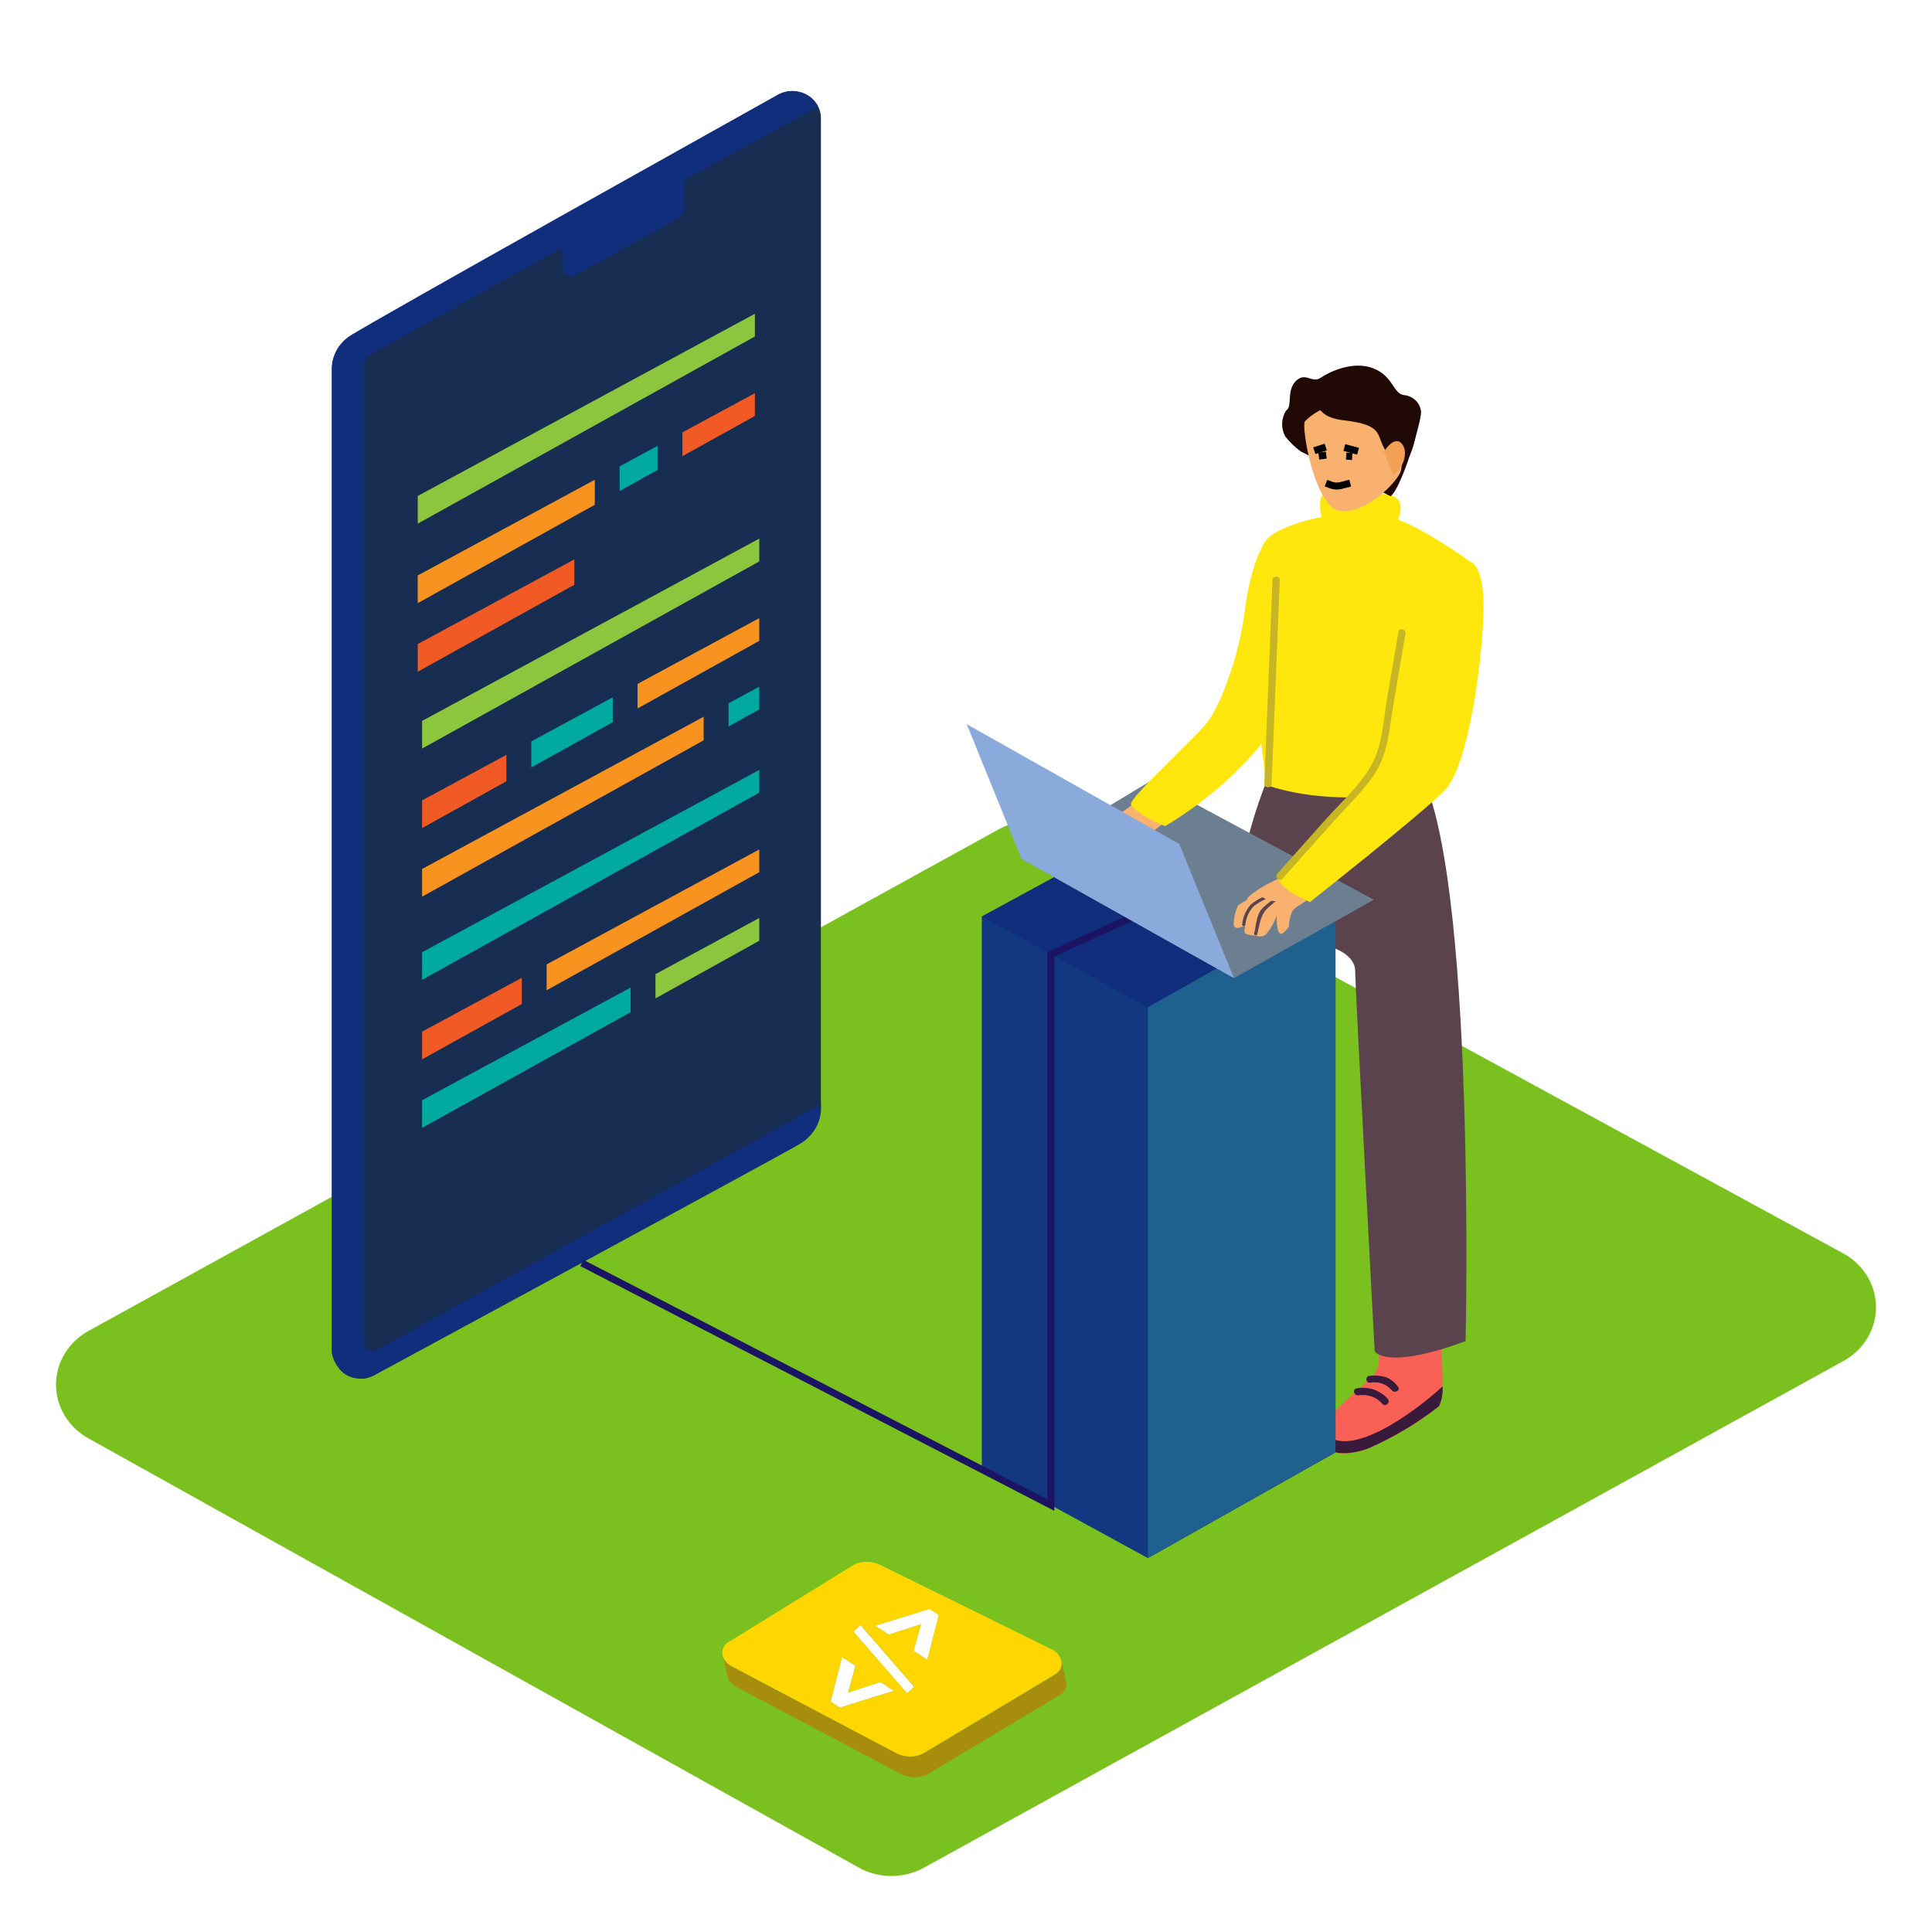 <svg width="276" height="276" viewBox="0 0 276 276" fill="none" xmlns="http://www.w3.org/2000/svg">
<g filter="url(#filter0_d)">
<path d="M12.64 192.485L122.666 253.789C124.087 254.582 125.704 255 127.35 255C128.997 255 130.614 254.582 132.035 253.789L263.339 181.436C264.756 180.659 265.932 179.54 266.751 178.19C267.569 176.841 268 175.31 268 173.75C268 172.191 267.569 170.66 266.751 169.31C265.932 167.961 264.756 166.841 263.339 166.065L151.949 105.456C150.543 104.685 148.949 104.28 147.327 104.28C145.706 104.28 144.112 104.685 142.705 105.456L12.682 177.114C11.263 177.887 10.083 179.003 9.261 180.35C8.439 181.698 8.004 183.228 8 184.788C7.996 186.347 8.423 187.879 9.237 189.231C10.052 190.582 11.226 191.705 12.64 192.485Z" fill="#7AC11F"/>
<path d="M111.142 0.542C96.725 8.7 61.049 28.85 50.378 34.772C49.468 35.276 48.715 36.002 48.194 36.874C47.672 37.747 47.403 38.736 47.411 39.74V179.548C47.193 182.399 50.534 185.042 53.324 183.522L113.318 150.923C115.733 149.601 117.274 147.743 117.274 145.09V3.871C117.273 3.187 117.083 2.516 116.723 1.925C116.362 1.334 115.844 0.845 115.221 0.507C114.598 0.169 113.893 -0.006 113.177 0C112.461 0.006 111.758 0.194 111.142 0.542Z" fill="#172D51"/>
<path d="M116.867 2.243L97.817 12.715V16.61C97.817 16.938 97.727 17.261 97.555 17.545C97.383 17.829 97.136 18.065 96.838 18.23L82.264 26.288C82.068 26.395 81.846 26.453 81.62 26.453C81.393 26.453 81.171 26.396 80.975 26.289C80.779 26.181 80.616 26.026 80.502 25.839C80.388 25.652 80.328 25.44 80.328 25.224V22.373L52.834 37.714C52.574 37.861 52.358 38.07 52.208 38.321C52.059 38.572 51.98 38.856 51.98 39.145V178.883C51.978 179.083 52.032 179.28 52.135 179.454C52.238 179.628 52.388 179.773 52.568 179.874C52.749 179.975 52.954 180.028 53.164 180.028C53.373 180.029 53.579 179.977 53.761 179.877L117.263 144.743C117.364 145.822 117.158 146.906 116.667 147.882C116.176 148.858 115.418 149.689 114.473 150.288C111.183 152.275 53.323 183.533 53.323 183.533C53.323 183.533 48.753 185.52 47.41 180.294V39.731C47.407 38.813 47.634 37.907 48.072 37.089C48.51 36.271 49.147 35.566 49.93 35.031C52.584 33.193 111.183 0.504 111.183 0.504C111.675 0.254 112.213 0.102 112.767 0.054C113.322 0.007 113.88 0.066 114.41 0.228C114.94 0.39 115.43 0.652 115.853 0.998C116.275 1.344 116.62 1.767 116.867 2.243Z" fill="#112E7C"/>
<path d="M180.868 172.751C180.983 173.309 180.968 173.886 180.824 174.438C180.68 174.991 180.411 175.507 180.035 175.95C178.765 177.252 173.935 181.335 173.477 182.219C173.019 183.104 172.374 185.518 173.477 186.352C174.58 187.187 176.725 187.286 179.348 186.352C182.982 184.763 186.387 182.733 189.477 180.312C190.643 179.1 189.477 166.65 189.477 166.65C189.477 166.65 182.7 165.07 180.421 166.65L180.868 172.751Z" fill="#F96156"/>
<path d="M172.956 183.918C172.828 184.329 172.809 184.765 172.902 185.185C172.994 185.605 173.195 185.996 173.487 186.323C174.591 187.157 176.735 187.257 179.359 186.323C182.993 184.733 186.397 182.702 189.488 180.281C189.89 179.397 190.061 178.432 189.988 177.47C185.594 181.474 176.308 188.151 172.956 183.918Z" fill="#391A3A"/>
<path d="M183.649 177.49C183.246 176.912 182.684 176.451 182.025 176.158C181.253 175.908 180.431 175.826 179.62 175.92C178.954 175.92 178.954 176.914 179.62 176.914C180.194 176.795 180.791 176.832 181.344 177.022C181.896 177.211 182.381 177.546 182.743 177.987C183.181 178.494 184.055 177.997 183.649 177.49Z" fill="#391A3A"/>
<path d="M182.139 179.21C181.604 178.606 180.91 178.15 180.129 177.888C179.347 177.626 178.506 177.568 177.694 177.72C177.038 177.849 177.319 178.803 177.975 178.714C178.61 178.61 179.263 178.671 179.864 178.889C180.467 179.108 180.997 179.475 181.4 179.955C181.889 180.383 182.628 179.677 182.139 179.21Z" fill="#391A3A"/>
<path d="M196.941 180.373C197.055 180.932 197.04 181.508 196.896 182.061C196.753 182.614 196.484 183.13 196.108 183.572C194.837 184.874 190.008 188.958 189.549 189.842C189.091 190.726 188.446 193.141 189.549 193.975C190.653 194.81 192.797 194.909 195.421 193.975C199.055 192.386 202.46 190.355 205.55 187.934C206.716 186.722 205.55 174.272 205.55 174.272C205.55 174.272 198.773 172.693 196.493 174.272L196.941 180.373Z" fill="#F96156"/>
<path d="M189.032 191.529C188.903 191.94 188.884 192.376 188.977 192.796C189.07 193.216 189.271 193.607 189.562 193.934C190.666 194.769 192.81 194.867 195.434 193.934C199.068 192.344 202.472 190.314 205.563 187.893C205.976 187.003 206.154 186.032 206.084 185.061C201.67 189.085 192.384 195.772 189.032 191.529Z" fill="#391A3A"/>
<path d="M199.723 185.114C199.32 184.536 198.758 184.075 198.099 183.782C197.326 183.532 196.504 183.45 195.694 183.544C195.028 183.544 195.028 184.538 195.694 184.538C196.267 184.418 196.865 184.455 197.417 184.645C197.97 184.835 198.455 185.169 198.817 185.611C199.223 186.117 200.129 185.62 199.723 185.114Z" fill="#391A3A"/>
<path d="M198.243 186.83C197.708 186.226 197.014 185.77 196.233 185.508C195.452 185.246 194.611 185.188 193.798 185.34C193.142 185.468 193.423 186.423 194.079 186.333C194.715 186.23 195.367 186.291 195.969 186.509C196.571 186.727 197.101 187.095 197.504 187.575C197.962 188.042 198.701 187.297 198.243 186.83Z" fill="#391A3A"/>
<path d="M182.232 95.58C178.61 103.489 176.614 111.989 176.35 120.618C176.122 134.31 177.818 171.102 177.818 171.102C177.818 171.102 181.795 174.749 190.529 173.467V122.417C190.529 122.417 193.59 123.46 193.59 125.656C193.59 127.852 196.38 180.045 196.38 180.045C196.38 180.045 197.941 182.817 209.372 178.584C209.372 178.584 210.933 110.215 202.543 96.792" fill="#5B434D"/>
<path d="M140.26 117.935V196.627L163.985 209.583L190.78 194.48V115.779" fill="#112E7C"/>
<path d="M140.26 117.936L167.795 102.973L190.78 115.78L163.985 130.893L140.26 117.936Z" fill="#112E7C"/>
<path d="M163.983 130.891V209.583L190.779 194.48V115.779L163.983 130.891Z" fill="#112E7C"/>
<path opacity="0.1" d="M140.26 117.935V196.627L163.985 209.583L190.78 194.48V115.779" fill="#2E90A0"/>
<path d="M140.26 117.936L167.795 102.973L190.78 115.78L163.985 130.893L140.26 117.936Z" fill="#112E7C"/>
<path opacity="0.47" d="M163.983 130.891V209.583L190.779 194.48V115.779L163.983 130.891Z" fill="#2E90A0"/>
<path d="M163.527 117.229L150.118 123.32V202.013L83.129 167.426" stroke="#1B1464" stroke-miterlimit="10"/>
<path d="M176.279 126.729L196.267 115.532L164.505 98.482L145.923 109.689L176.279 126.729Z" fill="#6C7F91"/>
<path d="M181.035 99.197C186.501 101.006 192.081 101.105 197.796 100.787C200.065 98.509 201.97 95.925 203.449 93.116C208.331 83.479 210.09 67.283 210.09 67.283C210.09 67.283 202.803 61.908 197.973 60.616C193.142 59.324 182.472 61.61 180.723 64.402C178.974 67.194 178.329 79.753 180.723 97.607C180.796 97.926 180.984 98.889 181.035 99.197Z" fill="#FFE70D"/>
<path d="M190.248 62.305C188.541 62.653 188.218 58.142 188.947 57.724C189.676 57.307 197.671 57.258 198.899 57.784C201.595 58.927 198.899 62.752 198.899 62.752" fill="#FFE70D"/>
<path d="M200.523 43.437C198.982 43.179 199.035 40.724 196.172 39.612C193.309 38.499 189.926 40.098 188.676 40.963C187.427 41.827 186.512 40.069 185.137 41.42C183.763 42.771 184.637 44.838 183.836 45.573L183.722 45.653C183.375 46.209 183.182 46.84 183.162 47.486C183.142 48.133 183.295 48.774 183.607 49.349C184.235 50.152 184.974 50.87 185.804 51.485L198.65 57.884C200.201 56.841 203.167 46.954 203.001 45.772C202.942 45.167 202.661 44.601 202.208 44.174C201.754 43.747 201.158 43.486 200.523 43.437Z" fill="#200904"/>
<path d="M186.427 47.182C185.844 47.778 187.77 59.602 191.528 60.02C195.286 60.437 199.731 55.687 200.127 54.276C200.523 52.866 200.293 45.334 198.763 44.579C197.233 43.824 189.956 43.555 186.427 47.182Z" fill="#F9B16F"/>
<path d="M188.187 43.773C188.187 43.773 187.448 46.525 191.945 47.042C196.442 47.559 196.755 48.522 197.286 50.023C198.327 52.855 201.45 56.143 202.491 47.648C202.543 47.24 199.305 41.418 195.807 40.961C192.309 40.504 188.187 43.773 188.187 43.773Z" fill="#200904"/>
<path d="M197.69 51.535C197.69 51.535 199.106 49.209 200.199 50.312C201.292 51.415 200.501 54.008 199.023 54.823" fill="#F1A056"/>
<path d="M163.588 100.607C163.588 100.607 159.924 103.369 158.956 103.926C157.988 104.482 163.12 106.072 163.204 106.618C163.287 107.165 168.221 102.912 168.221 102.912L163.588 100.607Z" fill="#F9B16F"/>
<path d="M176.28 126.729L168.462 107.563L138.105 90.453L145.923 109.689L176.28 126.729Z" fill="#8BAADC"/>
<path d="M180.724 64.4C180.724 64.4 178.746 67.102 177.83 74.226C176.914 81.35 174.28 87.55 172.76 89.796C171.24 92.041 161.153 101.043 161.569 101.937C161.986 102.832 164.692 104.421 166.451 105.017C171.37 102.078 175.77 98.413 179.485 94.157C184.69 87.829 184.513 76.611 184.513 76.611" fill="#FFE70D"/>
<path d="M184.126 119.376C184.144 118.622 184.306 117.878 184.605 117.18C184.878 116.817 185.234 116.519 185.645 116.305C186.146 116.004 186.626 115.672 187.082 115.312L190.622 111.735L185.281 110.969C184.105 111.715 182.889 112.401 181.637 113.026C181.398 113.026 177.994 115.014 178.16 115.51C178.327 116.007 180.617 114.338 180.617 114.338C179.343 114.881 178.118 115.522 176.953 116.255C176.537 116.723 175.995 119.097 176.37 119.425C176.745 119.753 177.328 119.425 177.713 119.246C178.098 119.067 177.453 120.24 178.046 120.429C178.491 120.577 178.959 120.654 179.431 120.657C179.661 120.772 179.923 120.816 180.181 120.782C180.438 120.748 180.679 120.639 180.867 120.468C181.563 119.662 182.08 118.729 182.387 117.726C182.387 117.726 182.252 120.578 183.106 120.389C183.407 120.279 183.772 119.882 184.126 119.376Z" fill="#F9B16F"/>
<path d="M180.382 115.172C179.734 115.445 179.139 115.821 178.623 116.284C177.966 117.077 177.561 118.032 177.456 119.037C177.394 119.315 177.862 119.375 177.915 119.097C177.994 118.098 178.427 117.156 179.143 116.424C179.664 116.028 180.233 115.694 180.84 115.43C180.675 115.365 180.521 115.278 180.382 115.172Z" fill="#5B434D"/>
<path d="M181.638 115.678C181.116 116.036 180.634 116.446 180.202 116.9C179.494 117.765 179.421 119.335 179.161 120.368C179.088 120.646 179.556 120.706 179.619 120.428C179.941 119.146 180.046 117.695 181.066 116.751C181.441 116.403 181.836 116.066 182.242 115.757C182.04 115.742 181.838 115.715 181.638 115.678Z" fill="#5B434D"/>
<path d="M210.1 67.283C210.1 67.283 212.182 67.71 211.912 74.934C211.641 82.157 209.768 96.485 206.332 99.962C202.897 103.44 187.136 115.86 187.136 115.86C187.136 115.86 182.254 113.873 182.639 112.114C183.024 110.356 199.711 94.647 199.711 94.647C199.711 94.647 202.231 62.693 210.1 67.283Z" fill="#FFE70D"/>
<path d="M181.784 69.806L180.618 98.998C180.618 99.634 181.659 99.634 181.659 98.998L182.825 69.806C182.856 69.21 181.816 69.22 181.784 69.806Z" fill="#C7B623"/>
<path d="M199.783 77.237L198.18 86.616C197.639 89.796 197.514 93.502 195.869 96.383C194.224 99.265 191.705 101.491 189.56 103.866L182.471 111.814C182.034 112.301 182.773 113.007 183.21 112.52L190.633 104.213C192.715 101.888 195.213 99.603 196.764 96.91C198.315 94.218 198.513 90.849 199.023 87.849L200.782 77.525C200.876 76.87 199.887 76.601 199.783 77.237Z" fill="#C7B623"/>
<path d="M59.675 57.853V61.808L107.843 35.07V31.821L59.675 57.853Z" fill="#8CC63F"/>
<path d="M84.971 55.537L59.675 69.209V73.163L84.971 59.114V55.537Z" fill="#F7931E"/>
<path d="M88.519 53.621V57.149L93.943 54.138V50.69L88.519 53.621Z" fill="#00A99D"/>
<path d="M97.484 48.771V52.169L107.843 46.426V43.167L97.484 48.771Z" fill="#F15A24"/>
<path d="M82.046 66.915L59.675 79.006V82.961L82.046 70.541V66.915Z" fill="#F15A24"/>
<path d="M60.298 89.987V93.941L108.466 67.204V63.945L60.298 89.987Z" fill="#8CC63F"/>
<path d="M75.893 92.916V96.642L87.532 90.174V86.617L75.893 92.916Z" fill="#00A99D"/>
<path d="M72.343 94.835L60.298 101.343V105.298L72.343 98.611V94.835Z" fill="#F15A24"/>
<path d="M91.081 84.7V88.207L108.466 78.549V75.3L91.081 84.7Z" fill="#F7931E"/>
<path d="M100.523 89.389L60.298 111.14V115.094L100.523 92.758V89.389Z" fill="#F7931E"/>
<path d="M104.073 87.472V90.79L108.466 88.347V85.097L104.073 87.472Z" fill="#00A99D"/>
<path d="M60.298 123.033V126.978L108.466 100.24V96.991L60.298 123.033Z" fill="#00A99D"/>
<path d="M78.089 124.773V128.469L108.466 111.598V108.349L78.089 124.773Z" fill="#F7931E"/>
<path d="M74.539 126.689L60.298 134.379V138.334L74.539 130.435V126.689Z" fill="#F15A24"/>
<path d="M90.092 128.08L60.298 144.176V148.131L90.092 131.597V128.08Z" fill="#00A99D"/>
<path d="M93.641 126.162V129.629L108.465 121.393V118.144L93.641 126.162Z" fill="#8CC63F"/>
<path d="M122.915 219.135L130.588 227.967L129.577 228.901L121.905 220.078L122.915 219.135Z" fill="white"/>
<path d="M103.302 223.713C103.507 224.211 103.871 224.635 104.343 224.925C104.161 225.12 104.029 225.353 103.957 225.604C103.885 225.856 103.874 226.119 103.926 226.376L103.302 223.713Z" fill="#A68D0B"/>
<path d="M120.28 223.704L122.206 224.966L121.176 228.771L125.777 227.291L127.703 228.543L119.979 230.948L118.657 230.083L120.28 223.704Z" fill="white"/>
<path d="M151.671 224.547C151.686 224.772 151.654 224.998 151.578 225.211C151.501 225.424 151.38 225.621 151.223 225.789C151.064 225.964 150.878 226.115 150.671 226.236L131.933 237.464C131.231 237.852 130.417 238.012 129.612 237.921C129.032 237.871 128.469 237.708 127.957 237.444L104.627 225.094L104.335 224.924C103.864 224.635 103.5 224.211 103.295 223.712C103.143 223.311 103.147 222.871 103.305 222.472C103.463 222.073 103.766 221.741 104.159 221.537L121.856 210.607C122.561 210.208 123.384 210.04 124.199 210.13C124.739 210.177 125.265 210.322 125.75 210.557L150.12 222.56C150.538 222.732 150.902 223.006 151.175 223.355C151.447 223.704 151.618 224.115 151.671 224.547ZM129.57 228.899L130.611 227.965L122.949 219.142L121.908 220.076L129.58 228.899H129.57ZM119.982 230.946L127.707 228.542L125.781 227.279L121.179 228.78L122.22 224.974L120.294 223.712L118.639 230.081L119.961 230.946H119.982ZM132.454 224.09L134.088 217.721L132.755 216.856L125.042 219.261L126.967 220.513L131.579 219.023L130.538 222.838L132.464 224.1" fill="#FFD600"/>
<path d="M132.763 216.858L125.05 219.252L126.965 220.504L131.587 219.014L130.536 222.829L132.462 224.091L134.096 217.712L132.763 216.858Z" fill="white"/>
<path d="M151.23 225.8C151.388 225.631 151.509 225.435 151.585 225.222C151.662 225.009 151.694 224.783 151.679 224.558L152.313 227.111C152.121 226.568 151.738 226.105 151.23 225.8Z" fill="#A68D0B"/>
<path d="M151.232 225.8C151.725 226.112 152.092 226.575 152.274 227.112C152.295 227.18 152.312 227.25 152.325 227.321C152.385 227.69 152.323 228.068 152.148 228.403C151.972 228.737 151.693 229.012 151.347 229.189L132.609 240.416C131.908 240.807 131.094 240.971 130.287 240.883C129.706 240.831 129.143 240.665 128.632 240.397L105.303 228.046C104.955 227.884 104.648 227.652 104.403 227.365C104.159 227.079 103.982 226.745 103.887 226.387C103.835 226.131 103.846 225.866 103.918 225.615C103.99 225.363 104.122 225.131 104.303 224.936L104.595 225.105L128.007 237.445C128.519 237.71 129.083 237.872 129.663 237.922C130.468 238.014 131.283 237.853 131.984 237.465L150.723 226.237C150.913 226.116 151.085 225.968 151.232 225.8Z" fill="#A68D0B"/>
<path d="M192.051 50.935L194.011 51.465" stroke="black"/>
<path d="M189.388 50.861L187.76 51.382" stroke="black"/>
<path d="M189.43 56.01L190.077 56.267C190.553 56.457 191.083 56.489 191.58 56.357L192.886 56.01" stroke="black"/>
<path d="M189.469 52.02L188.403 52.153" stroke="black"/>
<path d="M193.173 52.222L192.312 52.161" stroke="black"/>
</g>
<defs>
<filter id="filter0_d" x="0" y="0" width="276" height="276" filterUnits="userSpaceOnUse" color-interpolation-filters="sRGB">
<feFlood flood-opacity="0" result="BackgroundImageFix"/>
<feColorMatrix in="SourceAlpha" type="matrix" values="0 0 0 0 0 0 0 0 0 0 0 0 0 0 0 0 0 0 127 0"/>
<feOffset dy="13"/>
<feGaussianBlur stdDeviation="4"/>
<feColorMatrix type="matrix" values="0 0 0 0 0 0 0 0 0 0 0 0 0 0 0 0 0 0 0.25 0"/>
<feBlend mode="normal" in2="BackgroundImageFix" result="effect1_dropShadow"/>
<feBlend mode="normal" in="SourceGraphic" in2="effect1_dropShadow" result="shape"/>
</filter>
</defs>
</svg>
